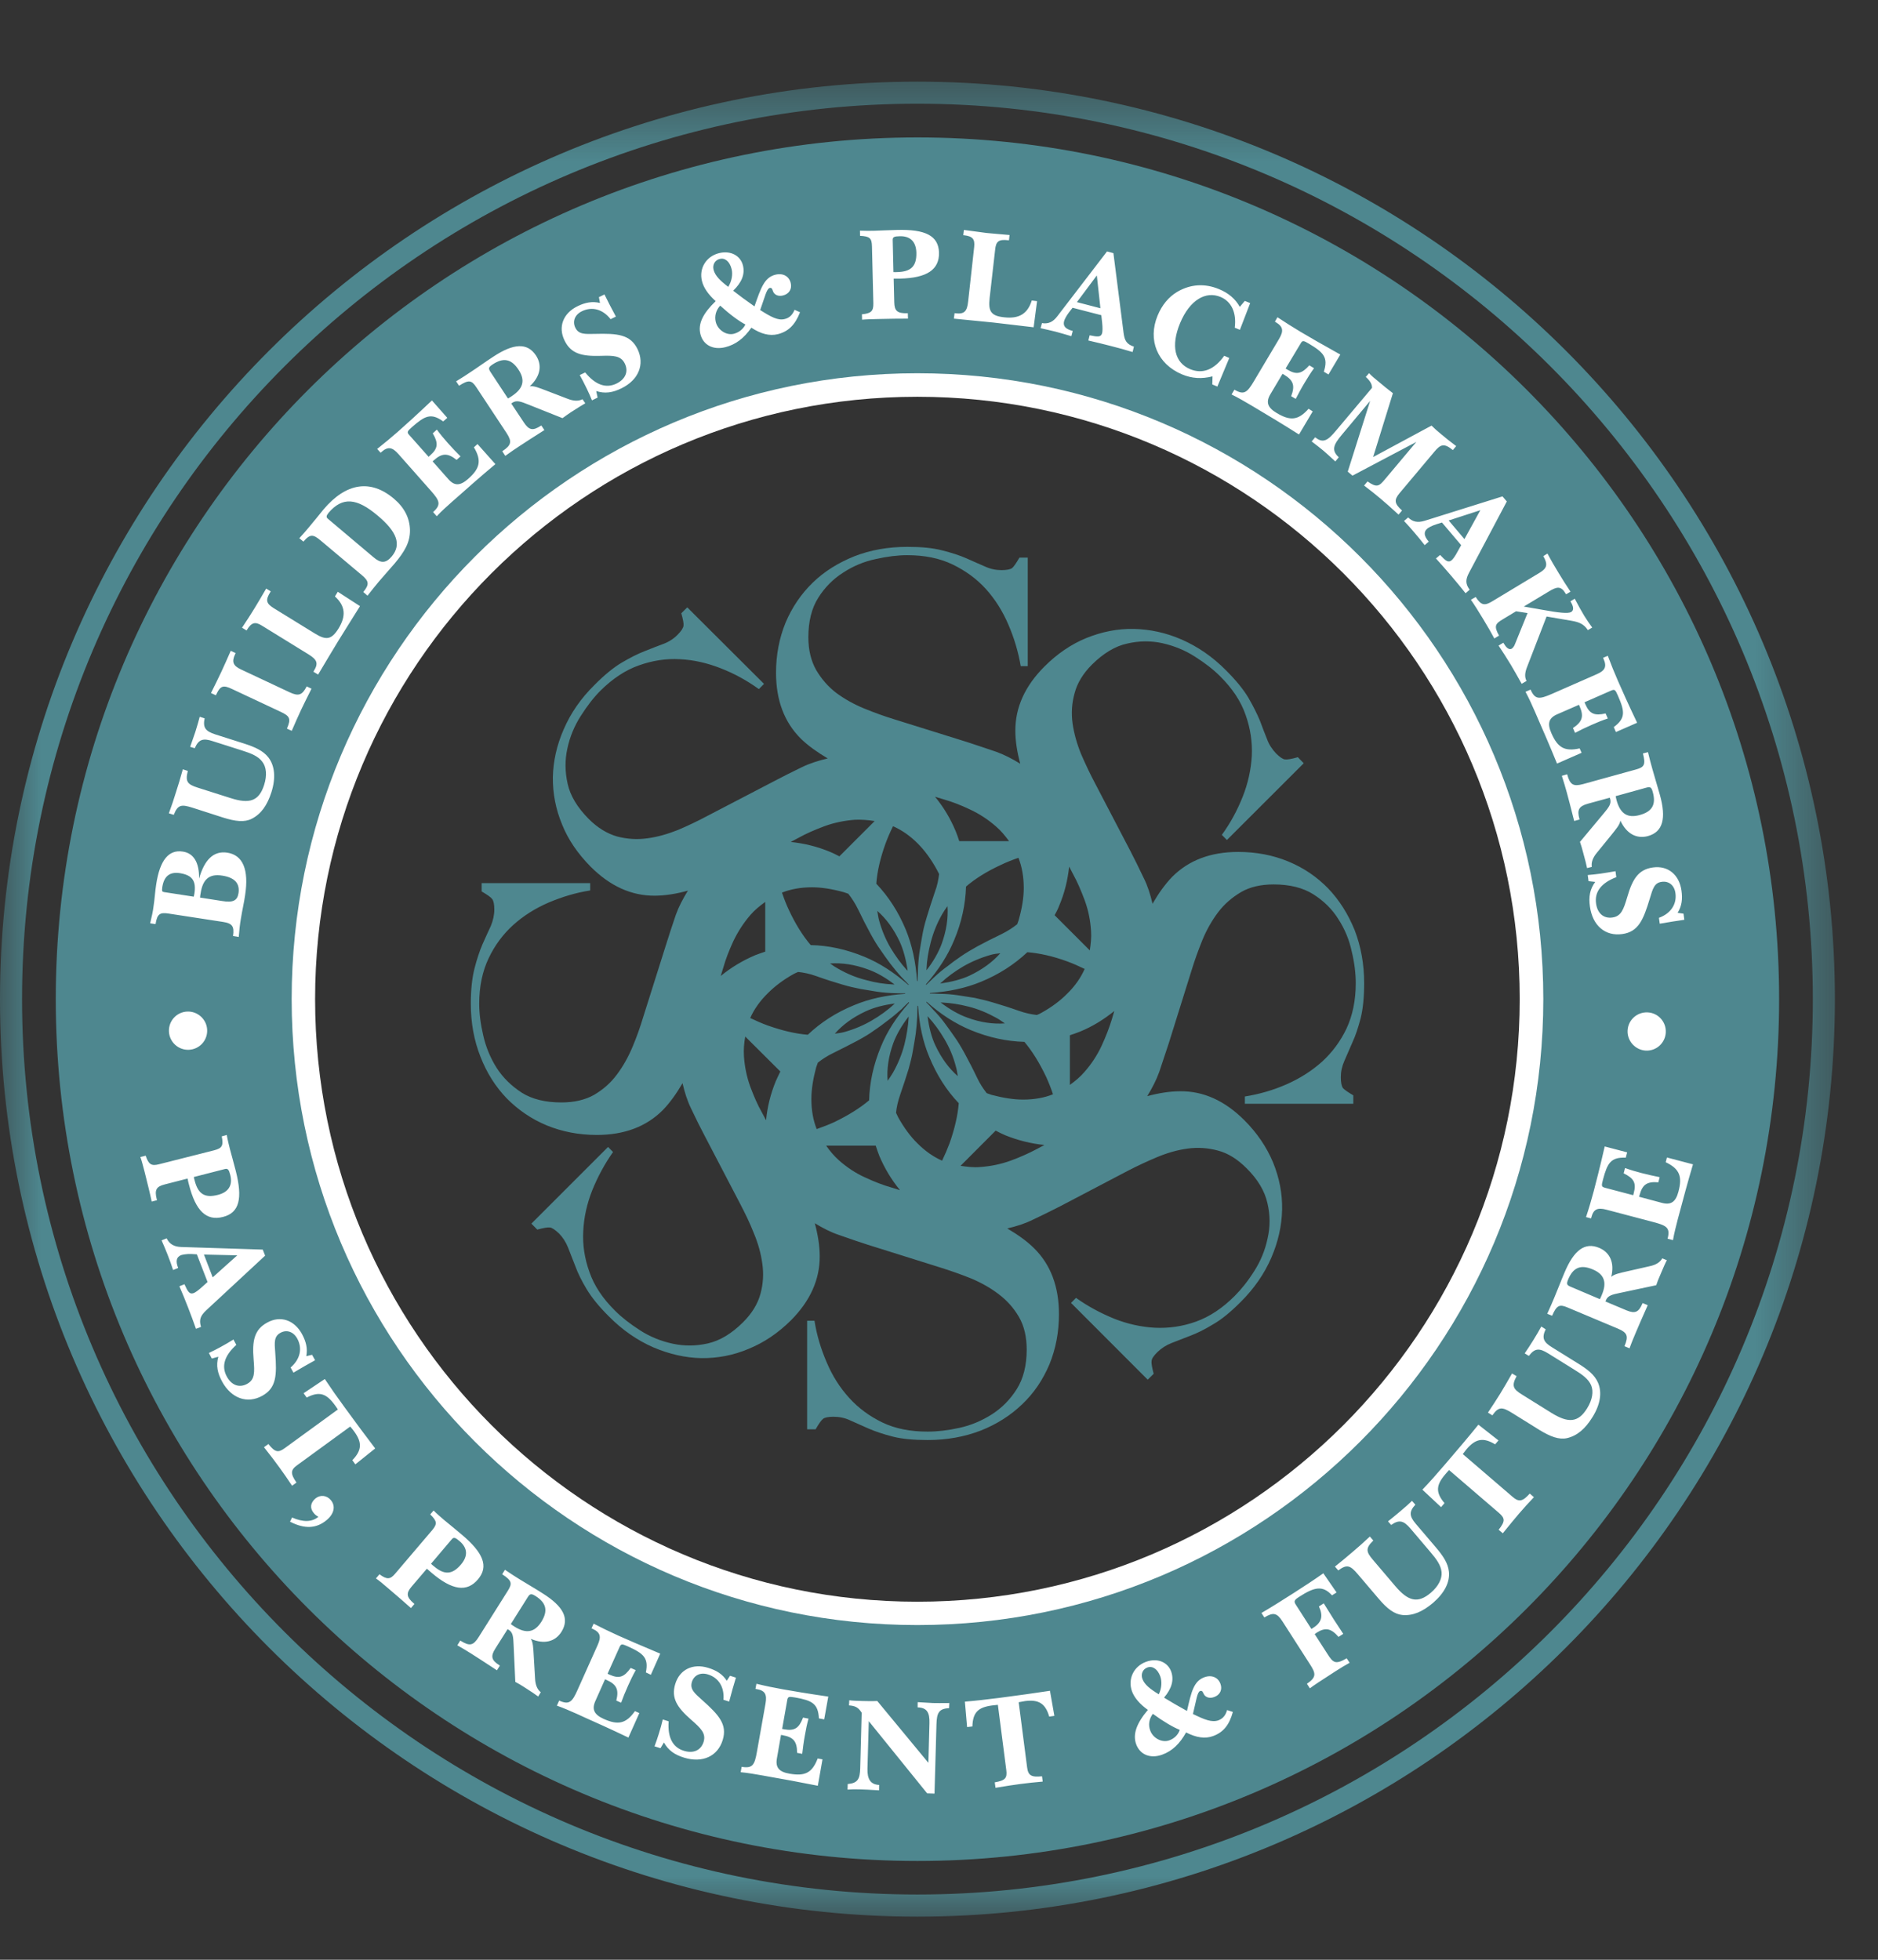<svg xmlns="http://www.w3.org/2000/svg" xmlns:xlink="http://www.w3.org/1999/xlink" width="23" height="24" viewBox="0 0 23 24">
  <rect x="0" y="0" width="23" height="24" fill="#333333" stroke="none"/>
  <defs>
    <polygon id="placemakers-green-a" points="0 .528 22.472 .528 22.472 23 0 23"/>
  </defs>
  <g fill="none" fill-rule="evenodd">
    <path fill="#4E878F" d="M11.236,4.694 C15.395,4.694 18.778,8.078 18.778,12.236 C18.778,16.395 15.395,19.779 11.236,19.779 C7.077,19.779 3.694,16.395 3.694,12.236 C3.694,8.078 7.077,4.694 11.236,4.694 M11.236,1.683 C5.408,1.683 0.683,6.408 0.683,12.236 C0.683,18.064 5.408,22.79 11.236,22.79 C17.065,22.79 21.789,18.064 21.789,12.236 C21.789,6.408 17.065,1.683 11.236,1.683"/>
    <g transform="translate(0 .472)">
      <mask id="placemakers-green-b" fill="#fff">
        <use xlink:href="#placemakers-green-a"/>
      </mask>
      <path fill="#4E878F" d="M11.236,23 C5.041,23 -0,17.96 -0,11.764 C-0,5.568 5.041,0.528 11.236,0.528 C17.432,0.528 22.472,5.568 22.472,11.764 C22.472,17.96 17.432,23 11.236,23 M11.236,0.798 C5.19,0.798 0.27,5.717 0.27,11.764 C0.27,17.811 5.19,22.729 11.236,22.729 C17.283,22.729 22.202,17.811 22.202,11.764 C22.202,5.717 17.283,0.798 11.236,0.798" mask="url(#placemakers-green-b)"/>
    </g>
    <path fill="#FFF" d="M2.069 12.631C2.064 12.503 2.163 12.393 2.293 12.388 2.42 12.382 2.532 12.483 2.537 12.612 2.543 12.742 2.442 12.851 2.312 12.856 2.183 12.861 2.074 12.76 2.069 12.631M2.854 11.463C2.872 11.341 2.842 11.308 2.731 11.29L2.066 11.188C1.958 11.171 1.925 11.192 1.905 11.317L1.839 11.307C1.859 11.224 1.873 11.159 1.879 11.109 1.895 11.01 1.899 10.915 1.913 10.83 1.958 10.534 2.066 10.401 2.24 10.429 2.37 10.448 2.442 10.562 2.438 10.76 2.503 10.53 2.615 10.416 2.784 10.442 2.974 10.472 3.05 10.648 3.002 10.962 2.99 11.05 2.966 11.148 2.949 11.257 2.938 11.322 2.93 11.395 2.924 11.474L2.854 11.463zM2.381 10.943C2.405 10.785 2.353 10.717 2.203 10.693 2.079 10.674 2.009 10.73 1.988 10.862 1.98 10.915 1.986 10.921 2.01 10.925L2.373 10.981C2.376 10.968 2.378 10.955 2.381 10.943L2.381 10.943zM2.72 11.034C2.85 11.055 2.906 11.033 2.921 10.938 2.939 10.817 2.873 10.746 2.721 10.723 2.564 10.698 2.483 10.767 2.457 10.94 2.454 10.955 2.451 10.973 2.45 10.992L2.72 11.034zM2.356 9.891C2.221 9.849 2.178 9.853 2.128 9.979L2.068 9.96C2.102 9.869 2.131 9.781 2.155 9.702 2.183 9.617 2.211 9.524 2.239 9.421L2.3 9.441C2.268 9.571 2.293 9.605 2.422 9.646L2.825 9.774C3.053 9.847 3.171 9.813 3.235 9.612 3.272 9.495 3.263 9.393 3.212 9.328 3.163 9.262 3.08 9.227 2.962 9.19L2.607 9.077C2.486 9.037 2.433 9.054 2.385 9.163L2.329 9.146C2.349 9.089 2.37 9.03 2.392 8.964 2.416 8.889 2.433 8.826 2.446 8.778L2.506 8.797C2.483 8.91 2.515 8.954 2.635 8.993L2.99 9.106C3.123 9.149 3.223 9.193 3.288 9.277 3.365 9.378 3.38 9.526 3.324 9.702 3.272 9.864 3.197 9.969 3.083 10.027 2.994 10.072 2.884 10.06 2.732 10.012L2.356 9.891zM3.514 8.923C3.568 8.799 3.548 8.769 3.435 8.716L2.84 8.437C2.74 8.39 2.701 8.393 2.651 8.5 2.648 8.505 2.647 8.509 2.644 8.515L2.584 8.487C2.631 8.393 2.673 8.307 2.709 8.231 2.746 8.15 2.786 8.063 2.826 7.97L2.886 7.998C2.883 8.004 2.88 8.01 2.878 8.015 2.835 8.107 2.857 8.154 2.951 8.198L3.547 8.478C3.654 8.528 3.7 8.516 3.756 8.406L3.815 8.434C3.757 8.55 3.715 8.635 3.689 8.69 3.656 8.76 3.617 8.848 3.573 8.95L3.514 8.923zM3.838 8.226C3.841 8.221 3.843 8.219 3.845 8.214 3.902 8.122 3.882 8.078 3.779 8.014L3.208 7.662C3.125 7.61 3.081 7.622 3.024 7.714 3.024 7.715 3.022 7.718 3.02 7.721L2.964 7.687C3.023 7.599 3.074 7.52 3.116 7.451 3.148 7.4 3.196 7.317 3.26 7.208L3.316 7.242C3.314 7.245 3.312 7.247 3.311 7.25 3.249 7.349 3.26 7.39 3.351 7.447L3.856 7.758C3.994 7.843 4.059 7.836 4.146 7.697 4.241 7.542 4.229 7.42 4.102 7.304L4.137 7.247 4.409 7.423C4.323 7.561 4.234 7.701 4.146 7.844 4.076 7.958 3.993 8.098 3.896 8.261L3.838 8.226zM4.449 7.25C4.526 7.157 4.52 7.117 4.43 7.042L3.928 6.62C3.839 6.545 3.799 6.534 3.716 6.633L3.666 6.591C3.708 6.546 3.75 6.497 3.79 6.449 3.849 6.38 3.905 6.308 3.961 6.24 4.24 5.91 4.54 5.867 4.824 6.107 4.952 6.215 5.017 6.343 5.021 6.489 5.024 6.641 4.953 6.758 4.833 6.901 4.771 6.974 4.705 7.045 4.64 7.122 4.596 7.173 4.552 7.231 4.501 7.295L4.449 7.25zM4.798 6.814C4.92 6.668 4.861 6.511 4.625 6.314 4.371 6.099 4.195 6.08 4.024 6.28 3.995 6.316 3.993 6.335 4.017 6.354L4.574 6.824C4.662 6.899 4.724 6.902 4.798 6.814L4.798 6.814zM5.304 6.271C5.406 6.18 5.385 6.132 5.277 6.01L4.88 5.561C4.804 5.475 4.751 5.465 4.671 5.536 4.668 5.54 4.665 5.542 4.661 5.544L4.619 5.498C4.709 5.427 4.794 5.356 4.875 5.285 4.961 5.209 5.101 5.083 5.29 4.904L5.478 5.117 5.428 5.161C5.28 5.054 5.204 5.091 5.047 5.229 4.987 5.283 4.981 5.292 5.012 5.327L5.249 5.594C5.256 5.587 5.263 5.582 5.269 5.576 5.365 5.492 5.37 5.426 5.3 5.307L5.35 5.261C5.392 5.318 5.438 5.373 5.485 5.426 5.54 5.488 5.592 5.542 5.64 5.589L5.592 5.632C5.483 5.545 5.413 5.548 5.314 5.636 5.309 5.641 5.304 5.645 5.298 5.65L5.491 5.868C5.567 5.954 5.637 5.95 5.734 5.864 5.876 5.739 5.902 5.642 5.804 5.478L5.848 5.438 6.067 5.684C5.88 5.84 5.732 5.972 5.618 6.073 5.594 6.094 5.571 6.115 5.546 6.136 5.477 6.198 5.409 6.257 5.349 6.322L5.304 6.271zM6.151 5.526C6.264 5.452 6.272 5.408 6.204 5.303L5.834 4.743C5.776 4.654 5.739 4.649 5.622 4.724L5.586 4.67C5.658 4.627 5.716 4.588 5.764 4.556 5.85 4.5 5.94 4.434 6.04 4.369 6.29 4.204 6.458 4.194 6.564 4.353 6.643 4.474 6.618 4.61 6.488 4.731 6.537 4.722 6.602 4.75 6.697 4.786L6.95 4.883C7.023 4.912 7.085 4.915 7.134 4.889L7.168 4.939C7.134 4.958 7.075 4.995 6.991 5.049 6.956 5.073 6.922 5.096 6.889 5.121L6.465 4.952C6.378 4.917 6.326 4.898 6.275 4.932 6.271 4.934 6.268 4.938 6.262 4.942L6.416 5.174C6.479 5.269 6.527 5.278 6.623 5.214 6.626 5.214 6.627 5.213 6.63 5.211L6.667 5.267C6.515 5.364 6.414 5.428 6.364 5.462 6.313 5.496 6.253 5.535 6.188 5.583L6.151 5.526zM6.268 4.851C6.409 4.758 6.436 4.657 6.35 4.527 6.262 4.393 6.163 4.377 6.033 4.463 5.984 4.496 5.978 4.51 6.007 4.555L6.221 4.88C6.238 4.871 6.255 4.86 6.268 4.851L6.268 4.851zM7.186 4.759C7.156 4.696 7.126 4.64 7.1 4.593L7.167 4.561C7.292 4.714 7.421 4.76 7.551 4.697 7.662 4.642 7.699 4.548 7.652 4.452 7.604 4.355 7.515 4.353 7.357 4.358 7.126 4.365 6.992 4.332 6.914 4.17 6.832 4.003 6.897 3.836 7.073 3.75 7.169 3.703 7.254 3.688 7.348 3.71L7.335 3.639 7.403 3.606C7.444 3.689 7.49 3.78 7.543 3.877L7.478 3.909C7.381 3.784 7.248 3.752 7.126 3.812 7.038 3.855 7.009 3.938 7.046 4.013 7.086 4.096 7.161 4.092 7.289 4.089 7.562 4.082 7.719 4.095 7.808 4.275 7.898 4.462 7.822 4.653 7.61 4.756 7.502 4.809 7.409 4.823 7.302 4.789L7.319 4.869 7.25 4.903C7.231 4.855 7.209 4.807 7.186 4.759M8.882 4.252C8.733 4.289 8.611 4.225 8.578 4.092 8.546 3.965 8.61 3.837 8.765 3.688 8.674 3.606 8.617 3.524 8.597 3.442 8.558 3.285 8.65 3.139 8.806 3.1 8.951 3.064 9.07 3.133 9.099 3.251 9.125 3.356 9.086 3.458 8.979 3.56 9.054 3.619 9.141 3.683 9.24 3.752 9.319 3.527 9.36 3.398 9.497 3.364 9.591 3.341 9.664 3.384 9.684 3.466 9.702 3.538 9.664 3.6 9.591 3.618 9.545 3.63 9.504 3.62 9.479 3.589 9.458 3.563 9.463 3.518 9.427 3.526 9.389 3.536 9.369 3.632 9.31 3.797 9.444 3.882 9.528 3.928 9.61 3.907 9.667 3.894 9.706 3.856 9.731 3.794L9.798 3.824C9.738 3.978 9.656 4.06 9.524 4.093 9.425 4.117 9.319 4.09 9.202 4.013 9.112 4.142 9.009 4.221 8.882 4.252M8.96 3.295C8.936 3.2 8.878 3.155 8.814 3.171 8.756 3.186 8.724 3.242 8.739 3.303 8.758 3.377 8.82 3.438 8.919 3.513 8.963 3.441 8.976 3.359 8.96 3.295M8.82 3.743C8.768 3.8 8.749 3.871 8.766 3.943 8.791 4.043 8.897 4.11 8.986 4.088 9.051 4.071 9.101 4.031 9.129 3.974 9.049 3.932 8.945 3.856 8.82 3.743M10.556 3.849C10.67 3.838 10.698 3.81 10.696 3.715L10.679 3.018C10.677 2.917 10.653 2.894 10.533 2.888L10.532 2.825C10.598 2.828 10.658 2.827 10.708 2.826 10.776 2.824 10.868 2.819 10.987 2.816 11.329 2.807 11.494 2.884 11.5 3.093 11.505 3.304 11.351 3.404 11.024 3.412 10.999 3.412 10.973 3.412 10.945 3.412L10.952 3.701C10.954 3.806 10.988 3.839 11.109 3.836 11.112 3.835 11.116 3.835 11.118 3.835L11.12 3.902C11.023 3.902 10.9 3.903 10.747 3.907 10.673 3.909 10.61 3.91 10.558 3.915L10.556 3.849zM10.987 3.332C11.159 3.328 11.226 3.26 11.223 3.095 11.219 2.959 11.148 2.889 11.018 2.893 10.953 2.894 10.932 2.903 10.933 2.938L10.942 3.332C10.957 3.333 10.972 3.333 10.987 3.332L10.987 3.332zM11.691 3.834C11.694 3.836 11.698 3.836 11.704 3.837 11.812 3.849 11.844 3.812 11.857 3.691L11.931 3.023C11.941 2.928 11.912 2.893 11.806 2.881 11.803 2.881 11.8 2.881 11.797 2.881L11.805 2.816C11.909 2.83 12.002 2.842 12.082 2.853 12.143 2.858 12.238 2.868 12.364 2.878L12.357 2.942C12.352 2.942 12.35 2.942 12.347 2.942 12.23 2.929 12.197 2.955 12.187 3.062L12.12 3.651C12.102 3.813 12.136 3.869 12.3 3.886 12.479 3.906 12.585 3.844 12.636 3.68L12.701 3.688 12.659 4.008C12.498 3.989 12.335 3.97 12.166 3.95 12.033 3.936 11.871 3.921 11.682 3.902L11.691 3.834zM12.761 3.957C12.84 3.97 12.897 3.942 12.949 3.873L13.558 3.079 13.636 3.1 13.761 4.08C13.773 4.17 13.798 4.216 13.887 4.245L13.871 4.311C13.78 4.284 13.69 4.258 13.6 4.236 13.511 4.213 13.421 4.191 13.329 4.17L13.345 4.106C13.444 4.127 13.485 4.13 13.498 4.079 13.503 4.059 13.505 4.013 13.498 3.951L13.488 3.86 13.136 3.769 13.093 3.824C13.055 3.873 13.036 3.917 13.032 3.933 13.016 3.994 13.05 4.03 13.138 4.053L13.121 4.117C13.056 4.098 12.992 4.079 12.929 4.062 12.868 4.048 12.807 4.032 12.744 4.019L12.761 3.957zM13.477 3.775L13.433 3.373 13.189 3.7 13.477 3.775zM15.055 4.384L14.909 4.734 14.847 4.708 14.85 4.609C14.717 4.643 14.597 4.635 14.477 4.585 14.174 4.458 14.053 4.163 14.178 3.863 14.231 3.736 14.31 3.639 14.416 3.575 14.577 3.48 14.753 3.467 14.93 3.541 15.046 3.589 15.129 3.66 15.184 3.758L15.245 3.685 15.311 3.712 15.185 4.039 15.122 4.013C15.146 3.827 15.08 3.692 14.949 3.637 14.766 3.56 14.571 3.674 14.453 3.956 14.336 4.238 14.389 4.443 14.576 4.521 14.727 4.584 14.871 4.529 14.993 4.357L15.055 4.384zM15.118 4.772C15.235 4.842 15.275 4.807 15.357 4.668L15.664 4.152C15.723 4.053 15.716 4.001 15.625 3.946 15.62 3.943 15.618 3.942 15.614 3.939L15.645 3.885C15.74 3.948 15.833 4.007 15.927 4.063 16.026 4.122 16.188 4.216 16.415 4.342L16.27 4.586 16.213 4.552C16.269 4.378 16.211 4.317 16.032 4.21 15.962 4.168 15.951 4.167 15.928 4.208L15.745 4.513C15.754 4.519 15.762 4.524 15.769 4.528 15.879 4.593 15.943 4.578 16.035 4.474L16.093 4.509C16.052 4.566 16.014 4.626 15.978 4.687 15.935 4.758 15.9 4.825 15.869 4.885L15.813 4.852C15.863 4.721 15.84 4.657 15.725 4.588 15.72 4.585 15.714 4.582 15.707 4.578L15.559 4.827C15.5 4.926 15.525 4.992 15.636 5.058 15.8 5.156 15.899 5.15 16.026 5.006L16.077 5.038 15.909 5.321C15.703 5.19 15.533 5.089 15.402 5.011 15.374 4.995 15.348 4.979 15.32 4.962 15.241 4.916 15.162 4.869 15.083 4.831L15.118 4.772zM16.107 5.355C16.204 5.433 16.261 5.396 16.366 5.269L16.803 4.75C16.805 4.705 16.779 4.663 16.727 4.616L16.767 4.57C16.799 4.604 16.838 4.637 16.884 4.674 16.941 4.722 16.998 4.769 17.059 4.815L16.817 5.597 17.532 5.212C17.569 5.248 17.605 5.281 17.645 5.313 17.7 5.36 17.762 5.409 17.834 5.463L17.793 5.512C17.686 5.424 17.643 5.44 17.566 5.533L17.14 6.04C17.072 6.122 17.075 6.166 17.171 6.252L17.128 6.302C17.038 6.219 16.962 6.152 16.901 6.101 16.852 6.06 16.788 6.008 16.706 5.946L16.748 5.896C16.863 5.975 16.889 5.957 16.963 5.868L17.346 5.412 16.564 5.825 16.506 5.776 16.78 4.91 16.433 5.325C16.328 5.45 16.305 5.515 16.396 5.6L16.354 5.651C16.285 5.588 16.239 5.545 16.21 5.521 16.172 5.489 16.123 5.451 16.064 5.406L16.107 5.355zM17.246 6.337C17.303 6.393 17.365 6.403 17.447 6.378L18.401 6.079 18.454 6.141 17.992 7.013C17.95 7.093 17.943 7.146 17.999 7.222L17.949 7.265C17.89 7.191 17.83 7.118 17.77 7.048 17.71 6.978 17.649 6.908 17.586 6.839L17.637 6.796C17.705 6.869 17.738 6.895 17.778 6.861 17.794 6.848 17.821 6.812 17.85 6.757L17.895 6.676 17.66 6.399 17.593 6.42C17.535 6.438 17.494 6.462 17.48 6.474 17.433 6.514 17.439 6.564 17.498 6.633L17.448 6.676C17.406 6.622 17.364 6.57 17.322 6.522 17.281 6.473 17.239 6.426 17.195 6.38L17.246 6.337zM17.935 6.602L18.13 6.248 17.742 6.374 17.935 6.602zM18.073 7.311C18.14 7.415 18.182 7.42 18.274 7.365L18.856 7.014C18.947 6.958 18.959 6.914 18.901 6.81L18.952 6.779C18.993 6.857 19.04 6.937 19.091 7.021 19.133 7.09 19.18 7.166 19.234 7.246L19.18 7.278C19.177 7.274 19.176 7.271 19.174 7.268 19.117 7.174 19.069 7.182 18.966 7.245L18.662 7.428 18.885 7.467C19.088 7.504 19.203 7.517 19.242 7.495 19.277 7.473 19.274 7.43 19.233 7.364L19.286 7.332C19.33 7.416 19.369 7.486 19.401 7.539 19.432 7.589 19.465 7.638 19.5 7.685L19.447 7.717C19.397 7.641 19.338 7.618 19.245 7.602L18.941 7.55 18.701 8.171C18.673 8.242 18.672 8.296 18.696 8.339L18.636 8.374C18.58 8.272 18.535 8.196 18.503 8.141 18.454 8.061 18.404 7.981 18.353 7.906L18.411 7.871C18.415 7.876 18.419 7.883 18.423 7.889 18.454 7.942 18.488 7.959 18.514 7.944 18.525 7.937 18.544 7.917 18.554 7.888L18.708 7.508 18.567 7.486 18.413 7.579C18.316 7.637 18.29 7.661 18.359 7.784L18.301 7.819C18.269 7.758 18.224 7.679 18.165 7.582 18.105 7.483 18.056 7.404 18.014 7.345L18.073 7.311zM18.745 8.445C18.8 8.57 18.852 8.564 19.001 8.5L19.55 8.259C19.656 8.214 19.682 8.167 19.639 8.069 19.637 8.064 19.635 8.061 19.633 8.056L19.691 8.031C19.731 8.138 19.772 8.24 19.816 8.34 19.862 8.445 19.938 8.617 20.05 8.851L19.79 8.965 19.764 8.904C19.911 8.796 19.899 8.712 19.815 8.52 19.783 8.446 19.776 8.439 19.732 8.457L19.406 8.6C19.41 8.609 19.413 8.618 19.417 8.626 19.468 8.743 19.529 8.768 19.664 8.737L19.691 8.799C19.624 8.821 19.558 8.848 19.493 8.877 19.417 8.91 19.35 8.943 19.29 8.975L19.264 8.916C19.381 8.838 19.399 8.771 19.346 8.65 19.343 8.644 19.341 8.637 19.338 8.631L19.072 8.747C18.966 8.793 18.948 8.861 19 8.979 19.076 9.153 19.16 9.207 19.346 9.165L19.37 9.219 19.069 9.351C18.977 9.126 18.898 8.944 18.837 8.805 18.824 8.775 18.811 8.747 18.799 8.717 18.762 8.632 18.725 8.549 18.683 8.472L18.745 8.445zM19.193 9.482C19.229 9.614 19.269 9.634 19.389 9.602L20.037 9.423C20.14 9.395 20.156 9.362 20.121 9.227L20.183 9.211C20.202 9.293 20.221 9.36 20.236 9.415 20.263 9.514 20.297 9.62 20.329 9.735 20.409 10.024 20.366 10.188 20.182 10.239 20.043 10.276 19.92 10.211 19.845 10.049 19.839 10.099 19.793 10.152 19.729 10.232L19.558 10.442C19.507 10.503 19.486 10.561 19.495 10.616L19.437 10.631C19.43 10.595 19.413 10.527 19.386 10.43 19.375 10.389 19.364 10.349 19.35 10.31L19.642 9.96C19.703 9.887 19.736 9.844 19.72 9.785 19.719 9.78 19.716 9.776 19.715 9.769L19.445 9.843C19.336 9.874 19.313 9.918 19.343 10.028 19.344 10.031 19.344 10.033 19.345 10.036L19.279 10.054C19.235 9.879 19.205 9.763 19.189 9.706 19.172 9.646 19.153 9.577 19.128 9.501L19.193 9.482zM19.799 9.803C19.844 9.965 19.932 10.023 20.082 9.981 20.237 9.939 20.283 9.85 20.242 9.701 20.226 9.642 20.214 9.632 20.162 9.646L19.787 9.75C19.79 9.769 19.796 9.788 19.799 9.803L19.799 9.803zM19.601 10.699C19.67 10.689 19.733 10.678 19.785 10.669L19.795 10.742C19.61 10.813 19.527 10.922 19.547 11.064 19.563 11.186 19.641 11.251 19.747 11.236 19.855 11.221 19.884 11.137 19.929 10.986 19.993 10.764 20.067 10.647 20.245 10.623 20.428 10.598 20.566 10.712 20.593 10.906 20.608 11.011 20.597 11.096 20.546 11.179L20.618 11.189 20.628 11.264C20.537 11.277 20.435 11.293 20.327 11.312L20.317 11.24C20.465 11.186 20.538 11.07 20.519 10.937 20.506 10.84 20.436 10.787 20.353 10.799 20.261 10.81 20.242 10.882 20.205 11.005 20.126 11.266 20.065 11.412 19.867 11.439 19.661 11.468 19.504 11.336 19.472 11.102 19.455 10.983 19.471 10.889 19.537 10.8L19.455 10.791 19.445 10.716C19.497 10.712 19.548 10.706 19.601 10.699M20.401 12.643C20.395 12.771 20.287 12.872 20.157 12.866 20.029 12.86 19.927 12.749 19.933 12.621 19.939 12.491 20.049 12.392 20.179 12.398 20.308 12.404 20.407 12.514 20.401 12.643M1.784 14.153C1.82 14.26 1.854 14.282 1.947 14.258L2.622 14.087C2.72 14.061 2.738 14.033 2.716 13.916L2.777 13.899C2.789 13.966 2.804 14.023 2.816 14.072 2.833 14.138 2.859 14.227 2.888 14.341 2.972 14.674 2.934 14.852 2.731 14.903 2.527 14.956 2.396 14.828 2.315 14.51 2.309 14.487 2.302 14.461 2.297 14.433L2.017 14.505C1.915 14.531 1.89 14.57 1.92 14.688 1.921 14.692 1.922 14.695 1.923 14.698L1.858 14.715C1.838 14.619 1.808 14.499 1.771 14.351 1.752 14.279 1.737 14.218 1.719 14.169L1.784 14.153zM2.384 14.457C2.426 14.623 2.508 14.674 2.668 14.633 2.8 14.6 2.852 14.514 2.82 14.389 2.804 14.326 2.791 14.307 2.756 14.316L2.374 14.414C2.376 14.428 2.38 14.443 2.384 14.457L2.384 14.457zM2.041 15.165C2.076 15.236 2.131 15.268 2.218 15.271L3.218 15.303 3.247 15.377 2.523 16.049C2.458 16.111 2.434 16.16 2.462 16.25L2.4 16.273C2.369 16.184 2.336 16.096 2.303 16.011 2.27 15.925 2.234 15.838 2.197 15.752L2.259 15.727C2.3 15.819 2.322 15.854 2.371 15.836 2.391 15.829 2.428 15.803 2.474 15.761L2.542 15.7 2.411 15.361 2.342 15.357C2.281 15.355 2.233 15.366 2.217 15.371 2.16 15.395 2.149 15.444 2.182 15.528L2.12 15.553C2.099 15.488 2.076 15.425 2.052 15.364 2.029 15.306 2.005 15.248 1.979 15.19L2.041 15.165zM2.605 15.643L2.906 15.373 2.498 15.364 2.605 15.643zM2.698 16.498C2.759 16.465 2.813 16.433 2.859 16.404L2.894 16.47C2.748 16.602 2.709 16.732 2.778 16.858 2.837 16.967 2.933 16.999 3.027 16.947 3.122 16.895 3.119 16.807 3.106 16.648 3.087 16.419 3.114 16.283 3.272 16.197 3.433 16.107 3.603 16.164 3.698 16.336 3.749 16.43 3.769 16.514 3.751 16.608L3.822 16.591 3.859 16.658C3.778 16.703 3.689 16.753 3.594 16.81L3.559 16.747C3.679 16.644 3.705 16.51 3.64 16.392 3.592 16.306 3.509 16.281 3.435 16.322 3.354 16.366 3.361 16.44 3.371 16.568 3.391 16.84 3.387 16.997 3.211 17.094 3.029 17.194 2.835 17.127 2.721 16.921 2.664 16.816 2.644 16.724 2.674 16.615L2.594 16.637 2.558 16.569C2.605 16.547 2.651 16.523 2.698 16.498M4.138 17.261C4.125 17.24 4.113 17.224 4.1 17.206 3.996 17.064 3.911 17.035 3.756 17.115L3.718 17.062 3.978 16.888C4.051 16.998 4.132 17.114 4.221 17.235 4.357 17.422 4.482 17.59 4.595 17.738L4.352 17.933 4.315 17.882C4.433 17.761 4.436 17.665 4.338 17.531 4.324 17.511 4.307 17.49 4.289 17.47L3.64 17.943C3.557 18.002 3.556 18.047 3.631 18.156L3.577 18.195C3.525 18.115 3.472 18.04 3.422 17.971 3.378 17.91 3.315 17.826 3.233 17.723L3.287 17.684C3.368 17.785 3.406 17.794 3.488 17.734L4.138 17.261zM3.9 18.575C3.877 18.563 3.858 18.549 3.844 18.531 3.792 18.471 3.801 18.404 3.863 18.351 3.92 18.303 4.001 18.31 4.051 18.37 4.111 18.44 4.096 18.535 4.002 18.614 3.876 18.721 3.73 18.727 3.552 18.635L3.577 18.584C3.713 18.643 3.82 18.641 3.9 18.575M4.647 19.279C4.739 19.346 4.779 19.344 4.84 19.271L5.292 18.74C5.356 18.663 5.355 18.63 5.269 18.546L5.31 18.498C5.357 18.545 5.403 18.583 5.441 18.616 5.493 18.66 5.566 18.717 5.656 18.794 5.917 19.014 5.989 19.182 5.854 19.341 5.718 19.503 5.537 19.474 5.288 19.263 5.269 19.247 5.248 19.229 5.228 19.211L5.041 19.43C4.973 19.51 4.976 19.557 5.068 19.636L5.076 19.642 5.033 19.693C4.96 19.628 4.868 19.547 4.752 19.449 4.695 19.4 4.647 19.359 4.604 19.33L4.647 19.279zM5.312 19.179C5.442 19.291 5.539 19.285 5.646 19.159 5.734 19.055 5.727 18.956 5.627 18.872 5.578 18.83 5.557 18.822 5.534 18.849L5.279 19.15C5.289 19.161 5.3 19.17 5.312 19.179L5.312 19.179zM5.637 20.091C5.753 20.164 5.796 20.153 5.863 20.047L6.22 19.48C6.277 19.39 6.267 19.354 6.15 19.279L6.184 19.224C6.254 19.272 6.313 19.309 6.361 19.339 6.449 19.394 6.545 19.448 6.646 19.513 6.899 19.672 6.978 19.821 6.876 19.984 6.799 20.106 6.664 20.14 6.501 20.07 6.529 20.112 6.531 20.182 6.537 20.283L6.553 20.554C6.556 20.633 6.58 20.69 6.623 20.724L6.591 20.776C6.561 20.753 6.503 20.714 6.418 20.66 6.383 20.638 6.347 20.615 6.311 20.597L6.29 20.141C6.286 20.046 6.283 19.992 6.23 19.959 6.226 19.957 6.221 19.955 6.216 19.952L6.067 20.188C6.006 20.283 6.018 20.332 6.116 20.393 6.118 20.395 6.12 20.396 6.122 20.398L6.086 20.455C5.936 20.357 5.835 20.291 5.784 20.259 5.732 20.226 5.672 20.189 5.601 20.149L5.637 20.091zM6.301 19.92C6.444 20.01 6.547 19.992 6.63 19.861 6.715 19.725 6.69 19.628 6.558 19.545 6.507 19.514 6.491 19.515 6.463 19.56L6.256 19.889C6.271 19.901 6.287 19.911 6.301 19.92L6.301 19.92zM6.848 20.826C6.972 20.882 7.008 20.843 7.074 20.694L7.319 20.147C7.366 20.043 7.354 19.991 7.257 19.947 7.252 19.945 7.249 19.943 7.244 19.942L7.27 19.884C7.371 19.936 7.471 19.984 7.57 20.029 7.675 20.076 7.847 20.151 8.086 20.251L7.971 20.51 7.91 20.481C7.946 20.303 7.881 20.249 7.691 20.163 7.617 20.13 7.606 20.129 7.587 20.172L7.441 20.497C7.45 20.501 7.459 20.505 7.466 20.509 7.583 20.561 7.644 20.539 7.724 20.426L7.786 20.453C7.752 20.514 7.721 20.578 7.692 20.643 7.658 20.719 7.63 20.788 7.607 20.852L7.548 20.826C7.582 20.69 7.551 20.628 7.43 20.574 7.424 20.571 7.418 20.568 7.41 20.565L7.292 20.83C7.245 20.934 7.277 20.998 7.395 21.051 7.568 21.128 7.666 21.111 7.776 20.955L7.83 20.979 7.696 21.279C7.477 21.174 7.296 21.093 7.157 21.031 7.128 21.017 7.1 21.005 7.07 20.991 6.986 20.954 6.903 20.917 6.82 20.888L6.848 20.826zM8.067 21.237C8.088 21.171 8.105 21.11 8.117 21.057L8.189 21.08C8.175 21.278 8.238 21.399 8.376 21.441 8.494 21.477 8.585 21.434 8.617 21.332 8.649 21.228 8.585 21.166 8.465 21.061 8.292 20.91 8.217 20.794 8.27 20.622 8.324 20.445 8.485 20.367 8.673 20.425 8.775 20.456 8.848 20.502 8.901 20.583L8.941 20.522 9.013 20.545C8.986 20.633 8.958 20.731 8.93 20.838L8.86 20.816C8.874 20.66 8.799 20.545 8.671 20.506 8.576 20.476 8.499 20.517 8.474 20.597 8.447 20.686 8.504 20.734 8.6 20.82 8.803 21.001 8.91 21.117 8.851 21.309 8.79 21.508 8.604 21.594 8.379 21.525 8.264 21.49 8.186 21.437 8.131 21.339L8.089 21.409 8.016 21.386C8.034 21.338 8.051 21.289 8.067 21.237M9.083 21.637C9.217 21.66 9.242 21.614 9.27 21.454L9.375 20.864C9.395 20.75 9.371 20.703 9.265 20.685 9.261 20.684 9.257 20.684 9.252 20.683L9.264 20.62C9.374 20.647 9.482 20.669 9.589 20.688 9.702 20.708 9.888 20.74 10.144 20.777L10.094 21.056 10.029 21.044C10.02 20.862 9.945 20.825 9.739 20.788 9.659 20.775 9.649 20.776 9.641 20.823L9.579 21.173C9.588 21.175 9.598 21.177 9.605 21.178 9.731 21.2 9.786 21.164 9.835 21.034L9.902 21.047C9.883 21.114 9.869 21.184 9.857 21.254 9.842 21.335 9.833 21.409 9.825 21.478L9.762 21.466C9.762 21.325 9.717 21.274 9.586 21.25 9.58 21.249 9.573 21.248 9.565 21.246L9.515 21.533C9.495 21.646 9.541 21.699 9.669 21.721 9.855 21.754 9.946 21.714 10.014 21.535L10.073 21.546 10.016 21.869C9.777 21.821 9.583 21.786 9.433 21.76 9.401 21.754 9.371 21.748 9.339 21.743 9.248 21.727 9.158 21.711 9.071 21.703L9.083 21.637zM10.382 21.848C10.506 21.837 10.531 21.786 10.535 21.656L10.553 20.974 10.535 20.949C10.502 20.906 10.466 20.89 10.398 20.885L10.401 20.822C10.445 20.828 10.498 20.829 10.559 20.831 10.611 20.832 10.674 20.834 10.744 20.831L11.37 21.588 11.383 21.104C11.387 20.969 11.351 20.913 11.238 20.909L11.239 20.845C11.317 20.85 11.379 20.854 11.426 20.856 11.468 20.857 11.533 20.857 11.626 20.856L11.623 20.919C11.498 20.924 11.473 20.978 11.469 21.115L11.445 21.965 11.355 21.962 10.64 21.078 10.624 21.659C10.62 21.791 10.664 21.854 10.767 21.859L10.766 21.925C10.657 21.917 10.576 21.915 10.523 21.913 10.471 21.912 10.424 21.912 10.38 21.916L10.382 21.848zM12.221 20.878C12.197 20.88 12.176 20.883 12.155 20.885 11.98 20.907 11.914 20.969 11.909 21.143L11.844 21.15 11.817 20.839C11.949 20.828 12.088 20.812 12.238 20.793 12.468 20.763 12.675 20.734 12.859 20.706L12.913 21.013 12.85 21.022C12.802 20.858 12.719 20.811 12.553 20.832 12.529 20.836 12.504 20.84 12.476 20.846L12.579 21.643C12.592 21.744 12.631 21.767 12.762 21.753L12.77 21.818C12.675 21.826 12.584 21.836 12.499 21.847 12.426 21.857 12.321 21.872 12.192 21.894L12.183 21.827C12.311 21.805 12.337 21.776 12.324 21.676L12.221 20.878zM14.234 21.488C14.089 21.541 13.962 21.489 13.915 21.361 13.87 21.238 13.92 21.104 14.058 20.94 13.959 20.869 13.894 20.793 13.864 20.714 13.809 20.561 13.885 20.406 14.036 20.351 14.175 20.3 14.301 20.355 14.343 20.469 14.38 20.572 14.352 20.677 14.256 20.79 14.338 20.841 14.431 20.894 14.537 20.953 14.59 20.72 14.618 20.589 14.75 20.54 14.841 20.507 14.919 20.543 14.947 20.621 14.973 20.691 14.942 20.757 14.871 20.782 14.826 20.799 14.784 20.793 14.756 20.765 14.733 20.742 14.733 20.696 14.698 20.709 14.662 20.722 14.652 20.819 14.61 20.99 14.752 21.06 14.842 21.096 14.921 21.068 14.975 21.048 15.011 21.007 15.028 20.942L15.099 20.965C15.055 21.124 14.983 21.215 14.855 21.261 14.759 21.296 14.651 21.28 14.526 21.216 14.45 21.353 14.358 21.443 14.234 21.488M14.21 20.529C14.176 20.437 14.113 20.398 14.051 20.421 13.995 20.442 13.97 20.501 13.991 20.56 14.018 20.632 14.085 20.684 14.192 20.749 14.228 20.674 14.232 20.592 14.21 20.529M14.119 20.988C14.072 21.051 14.061 21.124 14.087 21.193 14.122 21.289 14.234 21.345 14.32 21.313 14.382 21.291 14.428 21.245 14.449 21.185 14.366 21.151 14.255 21.087 14.119 20.988M16.006 20.62C16.124 20.539 16.117 20.495 16.043 20.381L15.707 19.857C15.64 19.753 15.595 19.74 15.485 19.808L15.449 19.753C15.568 19.684 15.699 19.601 15.848 19.506 15.976 19.424 16.097 19.345 16.207 19.267L16.369 19.502 16.313 19.537C16.199 19.412 16.098 19.434 15.91 19.556 15.853 19.592 15.843 19.609 15.869 19.65L16.061 19.949C16.069 19.944 16.076 19.939 16.084 19.934 16.188 19.868 16.207 19.79 16.153 19.673L16.212 19.635C16.256 19.707 16.296 19.771 16.333 19.829 16.38 19.902 16.421 19.963 16.451 20.009L16.393 20.046C16.302 19.941 16.233 19.926 16.126 19.994 16.118 19.999 16.111 20.006 16.101 20.012L16.255 20.251C16.326 20.362 16.353 20.39 16.493 20.308L16.529 20.363C16.479 20.39 16.419 20.426 16.351 20.47 16.18 20.58 16.078 20.647 16.042 20.676L16.006 20.62zM16.629 19.278C16.537 19.171 16.498 19.152 16.39 19.232L16.349 19.185C16.425 19.124 16.496 19.065 16.559 19.011 16.627 18.954 16.7 18.889 16.777 18.817L16.819 18.866C16.723 18.959 16.728 19.002 16.816 19.104L17.089 19.425C17.245 19.608 17.363 19.642 17.524 19.505 17.617 19.425 17.663 19.333 17.655 19.252 17.647 19.17 17.595 19.096 17.515 19.003L17.273 18.718C17.19 18.621 17.136 18.607 17.038 18.675L16.999 18.631C17.047 18.593 17.096 18.553 17.148 18.509 17.209 18.458 17.258 18.414 17.293 18.38L17.334 18.427C17.256 18.511 17.259 18.567 17.34 18.662L17.582 18.946C17.673 19.053 17.734 19.142 17.745 19.248 17.758 19.375 17.692 19.507 17.551 19.629 17.422 19.738 17.303 19.789 17.176 19.778 17.076 19.768 16.989 19.701 16.886 19.58L16.629 19.278zM17.747 18.003C17.73 18.021 17.716 18.036 17.703 18.052 17.587 18.186 17.579 18.275 17.691 18.408L17.649 18.457 17.42 18.243C17.511 18.149 17.604 18.042 17.702 17.928 17.853 17.752 17.989 17.592 18.106 17.447L18.352 17.64 18.311 17.688C18.166 17.6 18.072 17.619 17.963 17.745 17.948 17.764 17.932 17.785 17.915 17.807L18.525 18.331C18.603 18.398 18.647 18.389 18.735 18.291L18.786 18.335C18.72 18.404 18.659 18.472 18.603 18.537 18.555 18.594 18.487 18.675 18.405 18.777L18.354 18.734C18.434 18.632 18.435 18.594 18.357 18.527L17.747 18.003zM18.518 17.303C18.398 17.229 18.354 17.223 18.277 17.333L18.223 17.299C18.277 17.219 18.327 17.141 18.371 17.071 18.417 16.995 18.467 16.911 18.518 16.82L18.574 16.853C18.511 16.97 18.528 17.01 18.643 17.08L19.001 17.303C19.205 17.429 19.328 17.425 19.438 17.246 19.503 17.141 19.518 17.04 19.487 16.965 19.454 16.889 19.382 16.835 19.277 16.771L18.96 16.574C18.851 16.506 18.796 16.51 18.724 16.605L18.673 16.574C18.707 16.524 18.742 16.471 18.778 16.413 18.82 16.346 18.853 16.288 18.876 16.245L18.93 16.279C18.881 16.382 18.9 16.434 19.007 16.499L19.324 16.696C19.444 16.77 19.529 16.836 19.571 16.933 19.622 17.051 19.601 17.198 19.503 17.355 19.414 17.499 19.315 17.583 19.191 17.612 19.094 17.633 18.99 17.595 18.854 17.512L18.518 17.303zM19.895 16.486C19.948 16.361 19.93 16.32 19.815 16.271L19.196 16.011C19.098 15.969 19.064 15.986 19.009 16.113L18.949 16.089C18.985 16.011 19.012 15.947 19.034 15.895 19.075 15.799 19.113 15.696 19.16 15.586 19.276 15.309 19.41 15.208 19.586 15.282 19.719 15.339 19.775 15.465 19.733 15.637 19.769 15.603 19.838 15.59 19.937 15.567L20.201 15.507C20.279 15.491 20.331 15.459 20.358 15.41L20.414 15.433C20.396 15.466 20.368 15.53 20.329 15.623 20.312 15.662 20.296 15.701 20.284 15.739L19.837 15.834C19.745 15.853 19.691 15.866 19.668 15.923 19.666 15.927 19.666 15.932 19.663 15.939L19.92 16.047C20.024 16.09 20.069 16.071 20.114 15.965L20.118 15.958 20.18 15.984C20.107 16.148 20.059 16.258 20.036 16.314 20.012 16.371 19.984 16.436 19.957 16.512L19.895 16.486zM19.617 15.859C19.683 15.705 19.649 15.605 19.505 15.545 19.357 15.483 19.267 15.523 19.206 15.667 19.183 15.722 19.187 15.738 19.236 15.758L19.594 15.91C19.603 15.892 19.611 15.875 19.617 15.859L19.617 15.859zM20.423 15.17C20.458 15.038 20.414 15.01 20.257 14.968L19.677 14.815C19.566 14.785 19.516 14.806 19.489 14.909 19.488 14.913 19.487 14.917 19.486 14.921L19.424 14.905C19.46 14.797 19.491 14.691 19.519 14.586 19.548 14.476 19.595 14.293 19.653 14.04L19.928 14.112 19.911 14.177C19.728 14.17 19.686 14.242 19.632 14.445 19.611 14.524 19.612 14.533 19.657 14.546L20.002 14.637C20.005 14.628 20.007 14.618 20.009 14.61 20.042 14.486 20.01 14.43 19.885 14.369L19.902 14.304C19.968 14.328 20.037 14.348 20.106 14.366 20.186 14.387 20.259 14.402 20.326 14.416L20.31 14.479C20.17 14.467 20.114 14.507 20.08 14.636 20.078 14.643 20.076 14.649 20.074 14.656L20.355 14.731C20.466 14.76 20.523 14.718 20.556 14.593 20.605 14.409 20.572 14.315 20.4 14.233L20.415 14.175 20.734 14.259C20.665 14.492 20.614 14.684 20.575 14.831 20.567 14.862 20.559 14.892 20.55 14.923 20.527 15.013 20.504 15.101 20.489 15.187L20.423 15.17z"/>
    <path fill="#FFF" d="M11.235,4.571 C7.004,4.571 3.572,8.004 3.572,12.235 C3.572,16.469 7.004,19.901 11.235,19.901 C15.47,19.901 18.901,16.469 18.901,12.235 C18.901,8.004 15.47,4.571 11.235,4.571 M11.235,19.615 C7.162,19.615 3.859,16.311 3.859,12.235 C3.859,8.163 7.162,4.859 11.235,4.859 C15.31,4.859 18.612,8.163 18.612,12.235 C18.612,16.311 15.31,19.615 11.235,19.615"/>
    <path fill="#4E878F" d="M16.562,12.768 C16.601,12.685 16.633,12.586 16.664,12.47 C16.692,12.357 16.707,12.212 16.707,12.041 C16.707,11.807 16.667,11.59 16.591,11.392 C16.51,11.193 16.403,11.023 16.266,10.88 C16.129,10.739 15.967,10.628 15.778,10.55 C15.589,10.472 15.384,10.433 15.165,10.433 C14.827,10.433 14.559,10.535 14.357,10.737 C14.269,10.828 14.189,10.94 14.115,11.068 C14.089,10.955 14.056,10.85 14.008,10.754 C13.944,10.62 13.889,10.508 13.844,10.422 L13.413,9.596 C13.35,9.478 13.294,9.358 13.24,9.234 C13.189,9.109 13.154,8.984 13.136,8.86 C13.119,8.734 13.126,8.612 13.161,8.488 C13.193,8.365 13.265,8.247 13.375,8.137 C13.515,8 13.656,7.913 13.806,7.881 C13.952,7.847 14.096,7.846 14.237,7.877 C14.379,7.909 14.512,7.963 14.634,8.041 C14.758,8.12 14.862,8.2 14.944,8.283 C15.093,8.431 15.197,8.587 15.255,8.755 C15.314,8.921 15.339,9.088 15.331,9.256 C15.321,9.425 15.285,9.592 15.219,9.758 C15.153,9.924 15.069,10.08 14.964,10.224 L15.026,10.287 L15.967,9.347 L15.895,9.273 C15.818,9.295 15.765,9.304 15.736,9.3 C15.71,9.297 15.674,9.272 15.629,9.228 C15.582,9.178 15.543,9.122 15.518,9.053 C15.491,8.987 15.462,8.91 15.43,8.825 C15.395,8.741 15.349,8.648 15.289,8.545 C15.228,8.442 15.137,8.331 15.016,8.21 C14.851,8.043 14.669,7.919 14.474,7.833 C14.279,7.748 14.083,7.706 13.884,7.702 C13.687,7.698 13.495,7.737 13.306,7.813 C13.117,7.89 12.946,8.008 12.791,8.163 C12.552,8.402 12.434,8.664 12.435,8.95 C12.435,9.076 12.457,9.211 12.495,9.353 C12.398,9.293 12.3,9.242 12.199,9.206 C12.056,9.157 11.939,9.119 11.846,9.088 L10.959,8.811 C10.831,8.772 10.704,8.726 10.58,8.675 C10.455,8.623 10.342,8.56 10.241,8.485 C10.142,8.409 10.06,8.315 9.995,8.204 C9.933,8.094 9.9,7.961 9.9,7.804 C9.9,7.609 9.941,7.447 10.021,7.321 C10.101,7.193 10.205,7.089 10.327,7.012 C10.448,6.933 10.58,6.877 10.723,6.847 C10.864,6.815 10.995,6.799 11.112,6.799 C11.322,6.799 11.507,6.836 11.667,6.913 C11.824,6.989 11.961,7.088 12.074,7.213 C12.187,7.338 12.279,7.484 12.349,7.648 C12.42,7.811 12.471,7.983 12.501,8.158 L12.587,8.158 L12.587,6.829 L12.485,6.829 C12.446,6.896 12.416,6.94 12.394,6.958 C12.372,6.973 12.329,6.982 12.265,6.982 C12.196,6.982 12.129,6.968 12.064,6.938 C11.997,6.908 11.922,6.877 11.839,6.839 C11.756,6.802 11.656,6.77 11.542,6.741 C11.425,6.71 11.284,6.697 11.112,6.697 C10.878,6.697 10.661,6.735 10.462,6.813 C10.266,6.892 10.093,6.999 9.953,7.136 C9.811,7.274 9.7,7.438 9.621,7.625 C9.544,7.813 9.504,8.019 9.504,8.239 C9.504,8.576 9.606,8.845 9.808,9.046 C9.898,9.134 10.011,9.213 10.137,9.288 C10.027,9.314 9.921,9.347 9.825,9.393 C9.69,9.459 9.58,9.514 9.493,9.56 L8.667,9.99 C8.549,10.053 8.428,10.111 8.303,10.164 C8.179,10.213 8.054,10.25 7.93,10.266 C7.805,10.284 7.68,10.276 7.558,10.244 C7.436,10.209 7.318,10.138 7.208,10.027 C7.071,9.888 6.985,9.747 6.952,9.599 C6.919,9.452 6.917,9.307 6.949,9.165 C6.979,9.024 7.034,8.891 7.112,8.769 C7.19,8.646 7.27,8.542 7.353,8.459 C7.502,8.311 7.66,8.206 7.826,8.148 C7.992,8.089 8.159,8.063 8.328,8.073 C8.495,8.081 8.661,8.119 8.827,8.184 C8.994,8.249 9.148,8.334 9.294,8.439 L9.357,8.375 L8.417,7.438 L8.344,7.51 C8.365,7.585 8.375,7.636 8.371,7.664 C8.366,7.693 8.343,7.729 8.298,7.774 C8.251,7.822 8.191,7.861 8.123,7.886 C8.056,7.911 7.98,7.94 7.896,7.974 C7.81,8.007 7.718,8.054 7.616,8.114 C7.514,8.174 7.401,8.267 7.282,8.387 C7.114,8.552 6.989,8.734 6.905,8.929 C6.819,9.123 6.775,9.322 6.771,9.518 C6.769,9.716 6.806,9.91 6.884,10.097 C6.96,10.287 7.079,10.457 7.234,10.614 C7.473,10.853 7.734,10.971 8.021,10.969 C8.147,10.968 8.282,10.947 8.425,10.907 C8.364,11.006 8.313,11.103 8.277,11.203 C8.229,11.345 8.19,11.463 8.161,11.557 L7.88,12.447 C7.842,12.574 7.798,12.699 7.746,12.822 C7.693,12.948 7.63,13.06 7.554,13.161 C7.478,13.263 7.386,13.343 7.276,13.408 C7.166,13.47 7.031,13.501 6.876,13.501 C6.68,13.501 6.519,13.462 6.391,13.382 C6.264,13.299 6.161,13.2 6.082,13.077 C6.005,12.955 5.95,12.821 5.918,12.679 C5.885,12.538 5.869,12.409 5.869,12.291 C5.869,12.081 5.908,11.896 5.984,11.736 C6.059,11.577 6.16,11.442 6.284,11.329 C6.409,11.216 6.553,11.125 6.719,11.053 C6.882,10.984 7.052,10.932 7.228,10.905 L7.228,10.815 L5.899,10.815 L5.899,10.917 C5.967,10.957 6.011,10.987 6.027,11.009 C6.045,11.031 6.054,11.075 6.054,11.138 C6.054,11.206 6.038,11.275 6.011,11.34 C5.979,11.406 5.947,11.481 5.909,11.564 C5.874,11.646 5.84,11.747 5.811,11.861 C5.782,11.976 5.766,12.12 5.766,12.291 C5.766,12.527 5.806,12.743 5.884,12.94 C5.961,13.139 6.07,13.31 6.207,13.452 C6.346,13.592 6.508,13.704 6.696,13.782 C6.884,13.859 7.088,13.899 7.31,13.899 C7.646,13.899 7.916,13.797 8.118,13.594 C8.206,13.503 8.285,13.392 8.359,13.265 C8.384,13.375 8.418,13.482 8.465,13.578 C8.529,13.713 8.585,13.825 8.631,13.911 L9.062,14.737 C9.123,14.854 9.183,14.975 9.232,15.101 C9.284,15.225 9.319,15.349 9.336,15.474 C9.354,15.598 9.347,15.722 9.314,15.843 C9.281,15.967 9.209,16.085 9.098,16.195 C8.96,16.332 8.816,16.419 8.669,16.452 C8.523,16.485 8.379,16.486 8.237,16.455 C8.094,16.424 7.96,16.37 7.838,16.291 C7.716,16.213 7.613,16.132 7.531,16.05 C7.381,15.901 7.276,15.744 7.219,15.578 C7.159,15.412 7.134,15.244 7.143,15.078 C7.151,14.909 7.188,14.741 7.254,14.575 C7.321,14.41 7.405,14.254 7.508,14.108 L7.447,14.046 L6.508,14.985 L6.58,15.058 C6.657,15.037 6.708,15.029 6.735,15.032 C6.764,15.036 6.798,15.061 6.846,15.105 C6.893,15.153 6.93,15.211 6.957,15.278 C6.983,15.345 7.013,15.423 7.046,15.506 C7.077,15.592 7.124,15.686 7.185,15.788 C7.246,15.889 7.335,16 7.457,16.121 C7.623,16.289 7.805,16.414 7.999,16.499 C8.195,16.583 8.392,16.628 8.589,16.632 C8.786,16.634 8.979,16.599 9.167,16.519 C9.357,16.442 9.529,16.325 9.686,16.17 C9.924,15.931 10.041,15.667 10.039,15.383 C10.039,15.257 10.017,15.122 9.979,14.98 C10.076,15.039 10.175,15.091 10.276,15.124 C10.417,15.174 10.535,15.214 10.626,15.243 L11.515,15.522 C11.643,15.562 11.77,15.607 11.895,15.657 C12.018,15.709 12.132,15.773 12.231,15.849 C12.332,15.925 12.415,16.018 12.478,16.126 C12.543,16.237 12.574,16.372 12.574,16.528 C12.574,16.724 12.532,16.885 12.452,17.012 C12.372,17.139 12.27,17.242 12.147,17.321 C12.025,17.398 11.893,17.455 11.75,17.486 C11.61,17.517 11.48,17.532 11.361,17.532 C11.151,17.532 10.966,17.497 10.806,17.42 C10.648,17.343 10.513,17.244 10.4,17.119 C10.286,16.994 10.195,16.85 10.125,16.685 C10.054,16.52 10.003,16.352 9.975,16.174 L9.885,16.174 L9.885,17.504 L9.989,17.504 C10.028,17.435 10.058,17.393 10.081,17.375 C10.101,17.359 10.145,17.35 10.208,17.35 C10.277,17.35 10.346,17.363 10.411,17.394 C10.477,17.424 10.551,17.456 10.636,17.494 C10.718,17.53 10.817,17.563 10.933,17.593 C11.046,17.622 11.19,17.635 11.361,17.635 C11.596,17.635 11.813,17.596 12.012,17.519 C12.209,17.441 12.379,17.332 12.521,17.195 C12.664,17.059 12.773,16.896 12.853,16.707 C12.93,16.518 12.969,16.314 12.969,16.094 C12.969,15.757 12.868,15.488 12.666,15.288 C12.576,15.198 12.463,15.119 12.336,15.044 C12.448,15.018 12.553,14.985 12.647,14.938 C12.784,14.874 12.895,14.817 12.983,14.773 L13.807,14.341 C13.924,14.28 14.047,14.223 14.17,14.171 C14.294,14.119 14.419,14.083 14.544,14.066 C14.668,14.049 14.793,14.057 14.915,14.09 C15.039,14.122 15.155,14.195 15.266,14.306 C15.405,14.443 15.489,14.587 15.522,14.733 C15.557,14.88 15.557,15.025 15.524,15.167 C15.494,15.309 15.44,15.442 15.362,15.564 C15.284,15.688 15.203,15.789 15.12,15.872 C14.971,16.021 14.814,16.125 14.647,16.185 C14.483,16.244 14.314,16.268 14.145,16.26 C13.979,16.251 13.811,16.215 13.645,16.149 C13.479,16.081 13.323,15.998 13.178,15.894 L13.117,15.956 L14.056,16.896 L14.129,16.824 C14.109,16.747 14.099,16.695 14.104,16.666 C14.105,16.639 14.129,16.604 14.174,16.559 C14.225,16.51 14.282,16.473 14.349,16.447 C14.418,16.419 14.493,16.392 14.578,16.358 C14.663,16.326 14.756,16.28 14.857,16.218 C14.961,16.159 15.073,16.066 15.194,15.945 C15.359,15.781 15.485,15.599 15.57,15.402 C15.654,15.207 15.698,15.011 15.702,14.813 C15.706,14.617 15.668,14.424 15.591,14.235 C15.512,14.046 15.395,13.874 15.24,13.719 C15.002,13.481 14.74,13.361 14.454,13.364 C14.327,13.364 14.191,13.386 14.05,13.424 C14.109,13.328 14.161,13.228 14.197,13.128 C14.245,12.986 14.284,12.869 14.314,12.776 L14.592,11.887 C14.631,11.759 14.677,11.632 14.727,11.509 C14.779,11.384 14.843,11.272 14.919,11.171 C14.995,11.071 15.088,10.991 15.199,10.925 C15.307,10.862 15.442,10.831 15.598,10.831 C15.794,10.831 15.956,10.871 16.083,10.951 C16.21,11.031 16.314,11.132 16.391,11.256 C16.47,11.378 16.525,11.511 16.555,11.653 C16.589,11.793 16.604,11.924 16.604,12.041 C16.604,12.252 16.565,12.436 16.491,12.596 C16.415,12.755 16.314,12.89 16.19,13.003 C16.063,13.116 15.92,13.207 15.756,13.279 C15.592,13.351 15.422,13.4 15.246,13.428 L15.246,13.517 L16.574,13.517 L16.574,13.414 C16.507,13.375 16.463,13.343 16.447,13.325 C16.43,13.299 16.421,13.257 16.421,13.193 C16.421,13.124 16.435,13.059 16.465,12.991 C16.494,12.926 16.526,12.852 16.562,12.768 L16.562,12.768 Z M12.973,11.089 C13.037,10.938 13.076,10.78 13.094,10.613 L13.143,10.707 C13.195,10.801 13.24,10.907 13.285,11.027 C13.328,11.145 13.354,11.269 13.362,11.401 C13.368,11.48 13.359,11.558 13.347,11.639 L12.916,11.208 C12.937,11.17 12.957,11.132 12.973,11.089 L12.973,11.089 Z M12.538,10.875 C12.538,10.991 12.517,11.121 12.478,11.259 C12.473,11.281 12.464,11.298 12.458,11.318 C12.405,11.36 12.344,11.401 12.265,11.44 C12.158,11.491 12.06,11.541 11.969,11.59 C11.893,11.632 11.827,11.672 11.77,11.711 C11.711,11.751 11.655,11.792 11.601,11.835 C11.545,11.875 11.489,11.922 11.432,11.976 C11.404,12.002 11.376,12.03 11.345,12.06 L11.341,12.06 L11.341,12.053 C11.491,11.882 11.607,11.704 11.685,11.514 C11.778,11.294 11.824,11.075 11.831,10.857 C11.943,10.761 12.086,10.671 12.258,10.592 C12.324,10.56 12.395,10.532 12.473,10.505 C12.515,10.613 12.538,10.735 12.538,10.875 L12.538,10.875 Z M12.251,11.674 C12.155,11.782 12.03,11.874 11.876,11.947 C11.773,11.995 11.651,12.025 11.515,12.045 C11.519,12.04 11.521,12.038 11.525,12.035 C11.602,11.963 11.692,11.897 11.795,11.836 C11.897,11.777 12.012,11.728 12.136,11.693 C12.171,11.683 12.211,11.678 12.251,11.674 L12.251,11.674 Z M11.347,11.882 L11.347,11.868 C11.351,11.763 11.369,11.653 11.399,11.539 C11.429,11.424 11.474,11.309 11.538,11.197 C11.557,11.163 11.58,11.13 11.604,11.097 C11.614,11.244 11.591,11.397 11.533,11.558 C11.494,11.664 11.432,11.773 11.347,11.882 L11.347,11.882 Z M11.553,9.788 C11.655,9.817 11.765,9.858 11.879,9.913 C11.994,9.966 12.102,10.037 12.199,10.122 C12.259,10.173 12.31,10.236 12.358,10.301 L11.748,10.301 C11.735,10.261 11.721,10.218 11.704,10.178 C11.64,10.025 11.557,9.885 11.451,9.757 L11.553,9.788 Z M10.845,10.331 C10.87,10.262 10.901,10.191 10.937,10.118 C11.041,10.164 11.144,10.233 11.243,10.333 C11.326,10.417 11.403,10.522 11.472,10.647 C11.483,10.665 11.491,10.686 11.501,10.704 C11.493,10.771 11.48,10.843 11.449,10.925 C11.411,11.038 11.376,11.144 11.347,11.242 C11.322,11.324 11.304,11.4 11.293,11.469 C11.281,11.538 11.269,11.606 11.259,11.674 C11.25,11.743 11.244,11.817 11.242,11.894 C11.24,11.931 11.239,11.971 11.238,12.012 C11.237,12.013 11.236,12.015 11.236,12.016 C11.234,12.013 11.233,12.012 11.231,12.011 C11.216,11.785 11.171,11.576 11.094,11.387 C11.003,11.167 10.882,10.98 10.732,10.822 C10.743,10.672 10.781,10.508 10.845,10.331 L10.845,10.331 Z M11.116,11.888 C11.112,11.884 11.108,11.881 11.104,11.877 C11.034,11.8 10.968,11.709 10.907,11.608 C10.847,11.505 10.799,11.393 10.765,11.267 C10.755,11.232 10.752,11.192 10.744,11.155 C10.853,11.25 10.943,11.373 11.017,11.528 C11.064,11.63 11.096,11.751 11.116,11.888 L11.116,11.888 Z M9.778,10.261 C9.871,10.209 9.977,10.163 10.097,10.118 C10.217,10.074 10.341,10.049 10.471,10.039 C10.55,10.036 10.631,10.042 10.712,10.055 L10.28,10.487 C10.241,10.467 10.203,10.447 10.16,10.43 C10.008,10.367 9.849,10.328 9.684,10.311 L9.778,10.261 Z M9.945,10.866 C10.061,10.866 10.191,10.887 10.33,10.925 C10.349,10.93 10.369,10.939 10.389,10.945 C10.431,10.998 10.472,11.06 10.51,11.138 C10.562,11.246 10.612,11.345 10.661,11.434 C10.703,11.511 10.743,11.577 10.784,11.634 C10.822,11.69 10.863,11.747 10.904,11.802 C10.947,11.858 10.993,11.914 11.046,11.972 C11.072,11.999 11.101,12.027 11.129,12.058 L11.129,12.062 L11.125,12.062 C10.952,11.911 10.774,11.794 10.584,11.716 C10.365,11.626 10.146,11.578 9.929,11.574 C9.832,11.46 9.742,11.317 9.662,11.145 C9.631,11.08 9.603,11.008 9.577,10.931 C9.684,10.889 9.806,10.866 9.945,10.866 L9.945,10.866 Z M10.955,12.056 L10.94,12.056 C10.833,12.051 10.723,12.035 10.61,12.003 C10.495,11.975 10.38,11.929 10.268,11.865 C10.233,11.846 10.2,11.824 10.166,11.799 C10.312,11.789 10.467,11.812 10.628,11.871 C10.736,11.909 10.845,11.972 10.955,12.056 L10.955,12.056 Z M8.827,11.952 L8.858,11.851 C8.887,11.747 8.929,11.639 8.982,11.524 C9.037,11.41 9.106,11.302 9.192,11.203 C9.243,11.144 9.307,11.092 9.372,11.045 L9.372,11.654 C9.33,11.667 9.29,11.683 9.248,11.698 C9.096,11.763 8.955,11.847 8.827,11.952 L8.827,11.952 Z M9.5,13.243 C9.438,13.395 9.398,13.553 9.382,13.719 L9.332,13.625 C9.279,13.533 9.232,13.424 9.188,13.306 C9.145,13.186 9.119,13.06 9.111,12.932 C9.106,12.852 9.113,12.773 9.127,12.694 L9.557,13.122 C9.537,13.163 9.517,13.203 9.5,13.243 L9.5,13.243 Z M9.401,12.558 C9.333,12.534 9.262,12.502 9.188,12.467 C9.234,12.362 9.306,12.259 9.405,12.162 C9.488,12.079 9.591,12 9.718,11.929 C9.736,11.919 9.755,11.911 9.775,11.903 C9.842,11.91 9.914,11.924 9.995,11.953 C10.108,11.994 10.213,12.027 10.312,12.056 C10.395,12.081 10.471,12.098 10.539,12.111 C10.607,12.122 10.676,12.134 10.744,12.145 C10.813,12.155 10.887,12.161 10.965,12.163 C11.001,12.164 11.041,12.164 11.084,12.165 C11.084,12.166 11.086,12.167 11.087,12.169 C11.086,12.169 11.084,12.171 11.083,12.171 C10.855,12.187 10.647,12.231 10.459,12.31 C10.237,12.401 10.051,12.522 9.893,12.672 C9.744,12.66 9.581,12.622 9.401,12.558 L9.401,12.558 Z M10.959,12.289 C10.956,12.293 10.952,12.294 10.949,12.298 C10.872,12.371 10.781,12.436 10.679,12.496 C10.577,12.556 10.462,12.605 10.339,12.639 C10.302,12.649 10.264,12.653 10.224,12.659 C10.32,12.55 10.444,12.459 10.598,12.387 C10.701,12.338 10.822,12.307 10.959,12.289 L10.959,12.289 Z M9.937,13.459 C9.937,13.341 9.958,13.212 9.995,13.073 C10.002,13.053 10.009,13.034 10.016,13.014 C10.069,12.972 10.129,12.932 10.208,12.894 C10.315,12.84 10.415,12.791 10.504,12.743 C10.582,12.7 10.648,12.662 10.704,12.62 C10.763,12.581 10.819,12.539 10.873,12.497 C10.929,12.456 10.984,12.409 11.043,12.357 C11.068,12.331 11.096,12.303 11.128,12.273 L11.132,12.273 L11.132,12.282 C10.98,12.453 10.865,12.63 10.788,12.819 C10.697,13.039 10.65,13.256 10.644,13.475 C10.53,13.571 10.389,13.659 10.217,13.742 C10.15,13.773 10.078,13.8 10.002,13.827 C9.959,13.719 9.937,13.598 9.937,13.459 L9.937,13.459 Z M11.128,12.449 L11.128,12.463 C11.122,12.57 11.104,12.679 11.076,12.793 C11.046,12.909 11,13.023 10.937,13.135 C10.916,13.169 10.894,13.204 10.871,13.236 C10.859,13.091 10.882,12.936 10.94,12.775 C10.98,12.667 11.044,12.558 11.128,12.449 L11.128,12.449 Z M10.922,14.544 C10.819,14.515 10.71,14.473 10.594,14.419 C10.479,14.367 10.372,14.296 10.276,14.211 C10.216,14.158 10.164,14.096 10.118,14.03 L10.725,14.03 C10.739,14.072 10.752,14.113 10.769,14.155 C10.833,14.306 10.917,14.447 11.022,14.575 L10.922,14.544 Z M11.629,14.002 C11.604,14.069 11.573,14.141 11.538,14.214 C11.433,14.168 11.33,14.097 11.233,13.999 C11.148,13.915 11.072,13.811 11.001,13.685 C10.991,13.666 10.983,13.648 10.974,13.628 C10.98,13.562 10.996,13.489 11.024,13.408 C11.062,13.295 11.098,13.191 11.128,13.091 C11.151,13.008 11.17,12.933 11.181,12.863 C11.193,12.795 11.205,12.727 11.215,12.659 C11.224,12.589 11.23,12.516 11.234,12.439 C11.234,12.401 11.234,12.362 11.236,12.319 C11.237,12.318 11.237,12.317 11.238,12.316 C11.24,12.318 11.243,12.32 11.244,12.321 C11.258,12.548 11.302,12.756 11.381,12.944 C11.472,13.164 11.592,13.354 11.742,13.51 C11.73,13.659 11.692,13.824 11.629,14.002 L11.629,14.002 Z M11.359,12.445 C11.363,12.449 11.365,12.452 11.369,12.455 C11.441,12.533 11.506,12.622 11.566,12.724 C11.627,12.827 11.676,12.94 11.708,13.066 C11.719,13.1 11.723,13.141 11.73,13.179 C11.621,13.083 11.53,12.96 11.457,12.805 C11.408,12.704 11.378,12.581 11.359,12.445 L11.359,12.445 Z M12.697,14.072 C12.603,14.122 12.495,14.171 12.377,14.214 C12.258,14.257 12.133,14.283 12.001,14.292 C11.924,14.299 11.843,14.289 11.764,14.277 L12.194,13.846 C12.233,13.867 12.271,13.885 12.312,13.903 C12.465,13.965 12.625,14.005 12.791,14.022 L12.697,14.072 Z M12.529,13.466 C12.413,13.466 12.284,13.445 12.143,13.408 C12.123,13.401 12.104,13.394 12.084,13.387 C12.043,13.334 12.001,13.273 11.964,13.193 C11.913,13.086 11.862,12.989 11.813,12.898 C11.771,12.821 11.731,12.755 11.691,12.699 C11.651,12.641 11.611,12.585 11.57,12.53 C11.529,12.474 11.48,12.417 11.425,12.361 C11.402,12.333 11.373,12.304 11.345,12.275 L11.345,12.27 L11.351,12.27 C11.521,12.422 11.701,12.537 11.889,12.615 C12.109,12.706 12.329,12.753 12.546,12.759 C12.642,12.873 12.73,13.015 12.812,13.187 C12.842,13.253 12.871,13.325 12.896,13.401 C12.791,13.443 12.67,13.466 12.529,13.466 L12.529,13.466 Z M11.52,12.277 L11.534,12.277 C11.64,12.282 11.75,12.298 11.864,12.328 C11.98,12.357 12.094,12.405 12.206,12.467 C12.241,12.486 12.273,12.51 12.307,12.533 C12.162,12.543 12.008,12.522 11.844,12.461 C11.738,12.423 11.63,12.36 11.52,12.277 L11.52,12.277 Z M12.755,12.403 C12.737,12.414 12.718,12.422 12.698,12.43 C12.632,12.422 12.56,12.408 12.478,12.379 C12.366,12.339 12.26,12.306 12.162,12.277 C12.078,12.252 12.001,12.235 11.935,12.22 C11.866,12.209 11.798,12.198 11.73,12.188 C11.661,12.178 11.587,12.171 11.508,12.171 C11.472,12.169 11.432,12.167 11.39,12.167 C11.388,12.166 11.388,12.166 11.387,12.164 C11.388,12.163 11.389,12.162 11.391,12.16 C11.618,12.145 11.827,12.101 12.015,12.023 C12.236,11.932 12.422,11.811 12.582,11.661 C12.73,11.673 12.894,11.709 13.071,11.774 C13.14,11.799 13.212,11.831 13.284,11.866 C13.238,11.97 13.168,12.074 13.068,12.171 C12.987,12.253 12.883,12.332 12.755,12.403 L12.755,12.403 Z M13.617,12.482 C13.586,12.584 13.544,12.694 13.491,12.808 C13.437,12.924 13.368,13.029 13.281,13.128 C13.23,13.188 13.168,13.239 13.103,13.286 L13.103,12.678 C13.143,12.664 13.185,12.651 13.226,12.634 C13.378,12.572 13.519,12.485 13.647,12.381 L13.617,12.482 Z"/>
  </g>
</svg>
